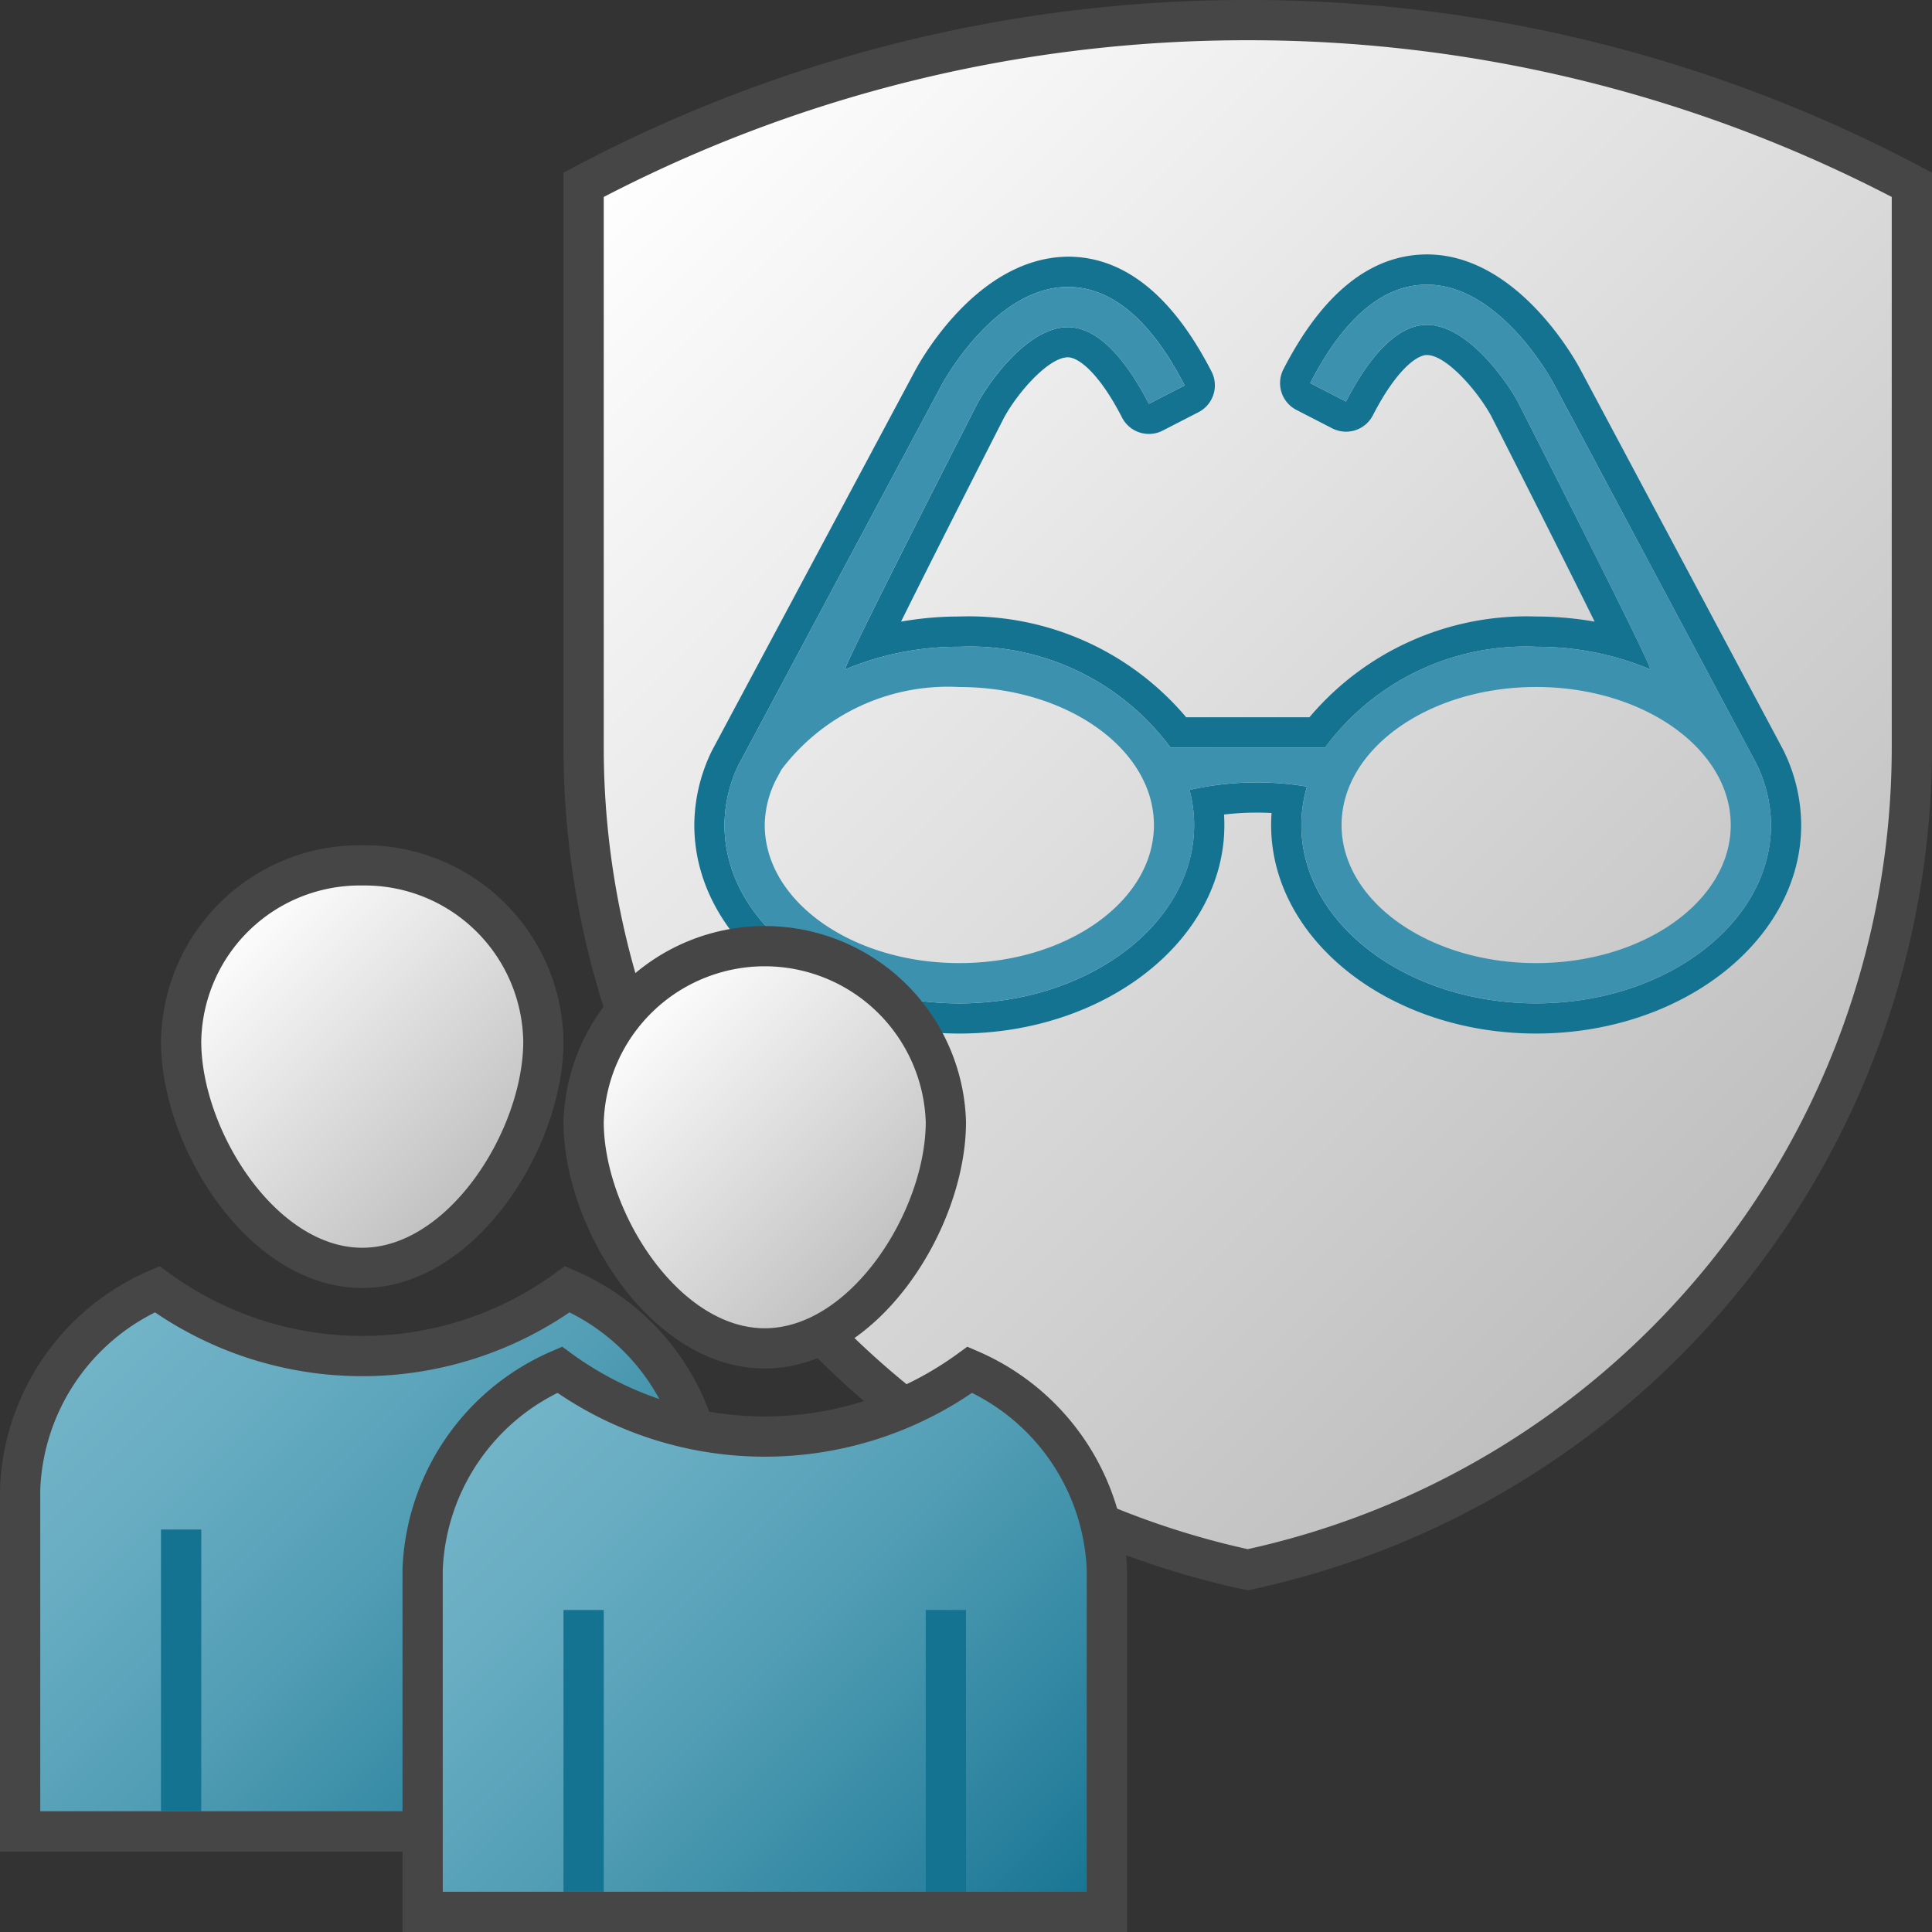 <svg id="Layer_1" data-name="Layer 1" xmlns="http://www.w3.org/2000/svg" xmlns:xlink="http://www.w3.org/1999/xlink" viewBox="0 0 48 48">
    <rect x="0" y="0" width="48" height="48" fill="#333333" stroke="none"/>
    <linearGradient id="linear-gradient" x1="17.092" y1="1.999" x2="44.908" y2="29.815" gradientUnits="userSpaceOnUse">
      <stop offset="0" stop-color="#fff"/>
      <stop offset="1" stop-color="#bebebe"/>
    </linearGradient>
    <linearGradient id="linear-gradient-2" x1="5.681" y1="22.918" x2="12.319" y2="29.556" xlink:href="#linear-gradient"/>
    <linearGradient id="Dark_Blue_Grad" data-name="Dark Blue Grad" x1="2.101" y1="33.304" x2="15.899" y2="47.101" gradientUnits="userSpaceOnUse">
      <stop offset="0" stop-color="#73b4c8"/>
      <stop offset="0.175" stop-color="#6aaec3"/>
      <stop offset="0.457" stop-color="#529eb5"/>
      <stop offset="0.809" stop-color="#2c839f"/>
      <stop offset="1" stop-color="#147391"/>
    </linearGradient>
    <linearGradient id="linear-gradient-3" x1="15.681" y1="24.918" x2="22.319" y2="31.556" xlink:href="#linear-gradient"/>
    <linearGradient id="Dark_Blue_Grad-2" x1="12.101" y1="35.304" x2="25.899" y2="49.101" xlink:href="#Dark_Blue_Grad"/>
  <path d="M31,.5A35.156,35.156,0,0,0,14.5,4.591V18.573A20.901,20.901,0,0,0,31,39,20.901,20.901,0,0,0,47.5,18.573V4.591A35.156,35.156,0,0,0,31,.5Z" stroke="#464646" stroke-miterlimit="10" fill="url(#linear-gradient)"/>
    <path d="M44.297,18.618,39.252,9.157c-.158-.293-1.593-2.836-3.8-2.836h-.02c-1.388.013-2.579.973-3.546,2.854a.75.75,0,0,0,.324,1.01l.889.457a.75.75,0,0,0,1.01-.324c.567-1.101,1.076-1.495,1.34-1.498.482,0,1.257.885,1.602,1.52.77,1.512,1.867,3.686,2.568,5.105a8.322,8.322,0,0,0-1.452-.128,7.061,7.061,0,0,0-5.634,2.503H29.47a7.064,7.064,0,0,0-5.636-2.503,8.297,8.297,0,0,0-1.448.127c.699-1.409,1.787-3.557,2.557-5.063.333-.62,1.106-1.504,1.59-1.504.268.003.778.396,1.344,1.497a.75.75,0,0,0,1.01.324l.889-.457a.75.75,0,0,0,.324-1.01c-.966-1.88-2.157-2.841-3.54-2.854-2.248,0-3.672,2.546-3.827,2.836L17.688,18.65a4.247,4.247,0,0,0-.438,1.848c0,2.856,2.954,5.18,6.584,5.18s6.585-2.324,6.585-5.18q0-.13-.008-.261a6.847,6.847,0,0,1,.808-.048q.186,0,.373.01-.011.15-.011.299c0,2.856,2.954,5.18,6.584,5.18s6.585-2.324,6.585-5.18A4.221,4.221,0,0,0,44.297,18.618Zm-6.132,6.31c-3.217,0-5.834-1.987-5.834-4.43a3.411,3.411,0,0,1,.14-.955,7.599,7.599,0,0,0-2.918.082,3.408,3.408,0,0,1,.115.874c0,2.442-2.617,4.43-5.835,4.43S18,22.941,18,20.498a3.471,3.471,0,0,1,.349-1.495l5.044-9.435c.054-.101,1.334-2.439,3.139-2.439h.02c1.082.011,2.051.834,2.88,2.447l-.889.457c-.444-.864-1.152-1.897-2-1.904h-.011c-1.007,0-1.971,1.379-2.258,1.913,0,0-3.365,6.589-3.276,6.589l.001,0a7.259,7.259,0,0,1,2.835-.562,6.199,6.199,0,0,1,5.247,2.503h3.84a6.193,6.193,0,0,1,5.245-2.503,7.265,7.265,0,0,1,2.832.56l.001,0c.094,0-3.289-6.645-3.289-6.645-.289-.532-1.256-1.912-2.258-1.912H35.44c-.848.009-1.555,1.041-1.999,1.904l-.889-.457c.829-1.613,1.799-2.438,2.879-2.447h.02c1.806,0,3.085,2.339,3.139,2.438l5.035,9.44A3.479,3.479,0,0,1,44,20.498C44,22.941,41.383,24.928,38.165,24.928Z" fill="#147391"/>
    <path d="M43.625,18.95,38.59,9.51c-.054-.1-1.333-2.438-3.139-2.438h-.02c-1.08.01-2.05.834-2.879,2.447l.889.457c.444-.863,1.151-1.896,1.999-1.904h.011c1.002,0,1.969,1.38,2.258,1.912,0,0,3.383,6.645,3.289,6.645l-.001,0a7.265,7.265,0,0,0-2.832-.56,6.193,6.193,0,0,0-5.245,2.503h-3.84a6.199,6.199,0,0,0-5.247-2.503,7.259,7.259,0,0,0-2.835.562l-.001,0c-.088,0,3.276-6.589,3.276-6.589.287-.534,1.251-1.913,2.258-1.913h.011c.848.008,1.556,1.04,2,1.904l.889-.457c-.829-1.613-1.798-2.437-2.88-2.447h-.02c-1.805,0-3.085,2.339-3.139,2.44l-5.044,9.435A3.471,3.471,0,0,0,18,20.498c0,2.442,2.617,4.43,5.834,4.43s5.835-1.987,5.835-4.43a3.408,3.408,0,0,0-.115-.874,7.599,7.599,0,0,1,2.918-.082,3.411,3.411,0,0,0-.14.955c0,2.442,2.617,4.43,5.834,4.43S44,22.941,44,20.498A3.479,3.479,0,0,0,43.625,18.95ZM23.834,23.928c-2.665,0-4.834-1.538-4.834-3.43a2.558,2.558,0,0,1,.332-1.223l.084-.157a5.185,5.185,0,0,1,4.418-2.049c2.666,0,4.835,1.538,4.835,3.43S26.5,23.928,23.834,23.928Zm14.331,0c-2.665,0-4.834-1.538-4.834-3.43s2.169-3.43,4.834-3.43S43,18.607,43,20.498,40.831,23.928,38.165,23.928Z" fill="#3c91af"/>
      <path d="M13.5,25.875c0,2.416-2.015,5.625-4.5,5.625s-4.5-3.209-4.5-5.625A4.439,4.439,0,0,1,9,21.5,4.439,4.439,0,0,1,13.5,25.875Z" stroke="#464646" stroke-miterlimit="10" fill="url(#linear-gradient-2)"/>
      <path d="M17.5,45.5V36.999a5.643,5.643,0,0,0-3.404-4.968,8.653,8.653,0,0,1-10.192,0A5.643,5.643,0,0,0,.5,36.999V45.5Z" stroke="#464646" stroke-miterlimit="10" fill="url(#Dark_Blue_Grad)"/>
      <line x1="4.5" y1="45" x2="4.5" y2="38" fill="none" stroke="#147391" stroke-miterlimit="10"/>
      <path d="M23.5,27.875c0,2.416-2.015,5.625-4.5,5.625s-4.5-3.209-4.5-5.625a4.502,4.502,0,0,1,9,0Z" stroke="#464646" stroke-miterlimit="10" fill="url(#linear-gradient-3)"/>
      <path d="M27.5,47.5V38.999a5.643,5.643,0,0,0-3.404-4.968,8.653,8.653,0,0,1-10.192,0A5.643,5.643,0,0,0,10.5,38.999V47.5Z" stroke="#464646" stroke-miterlimit="10" fill="url(#Dark_Blue_Grad-2)"/>
      <line x1="14.5" y1="47" x2="14.5" y2="40" fill="none" stroke="#147391" stroke-miterlimit="10"/>
      <line x1="23.5" y1="47" x2="23.5" y2="40" fill="none" stroke="#147391" stroke-miterlimit="10"/>
</svg>
